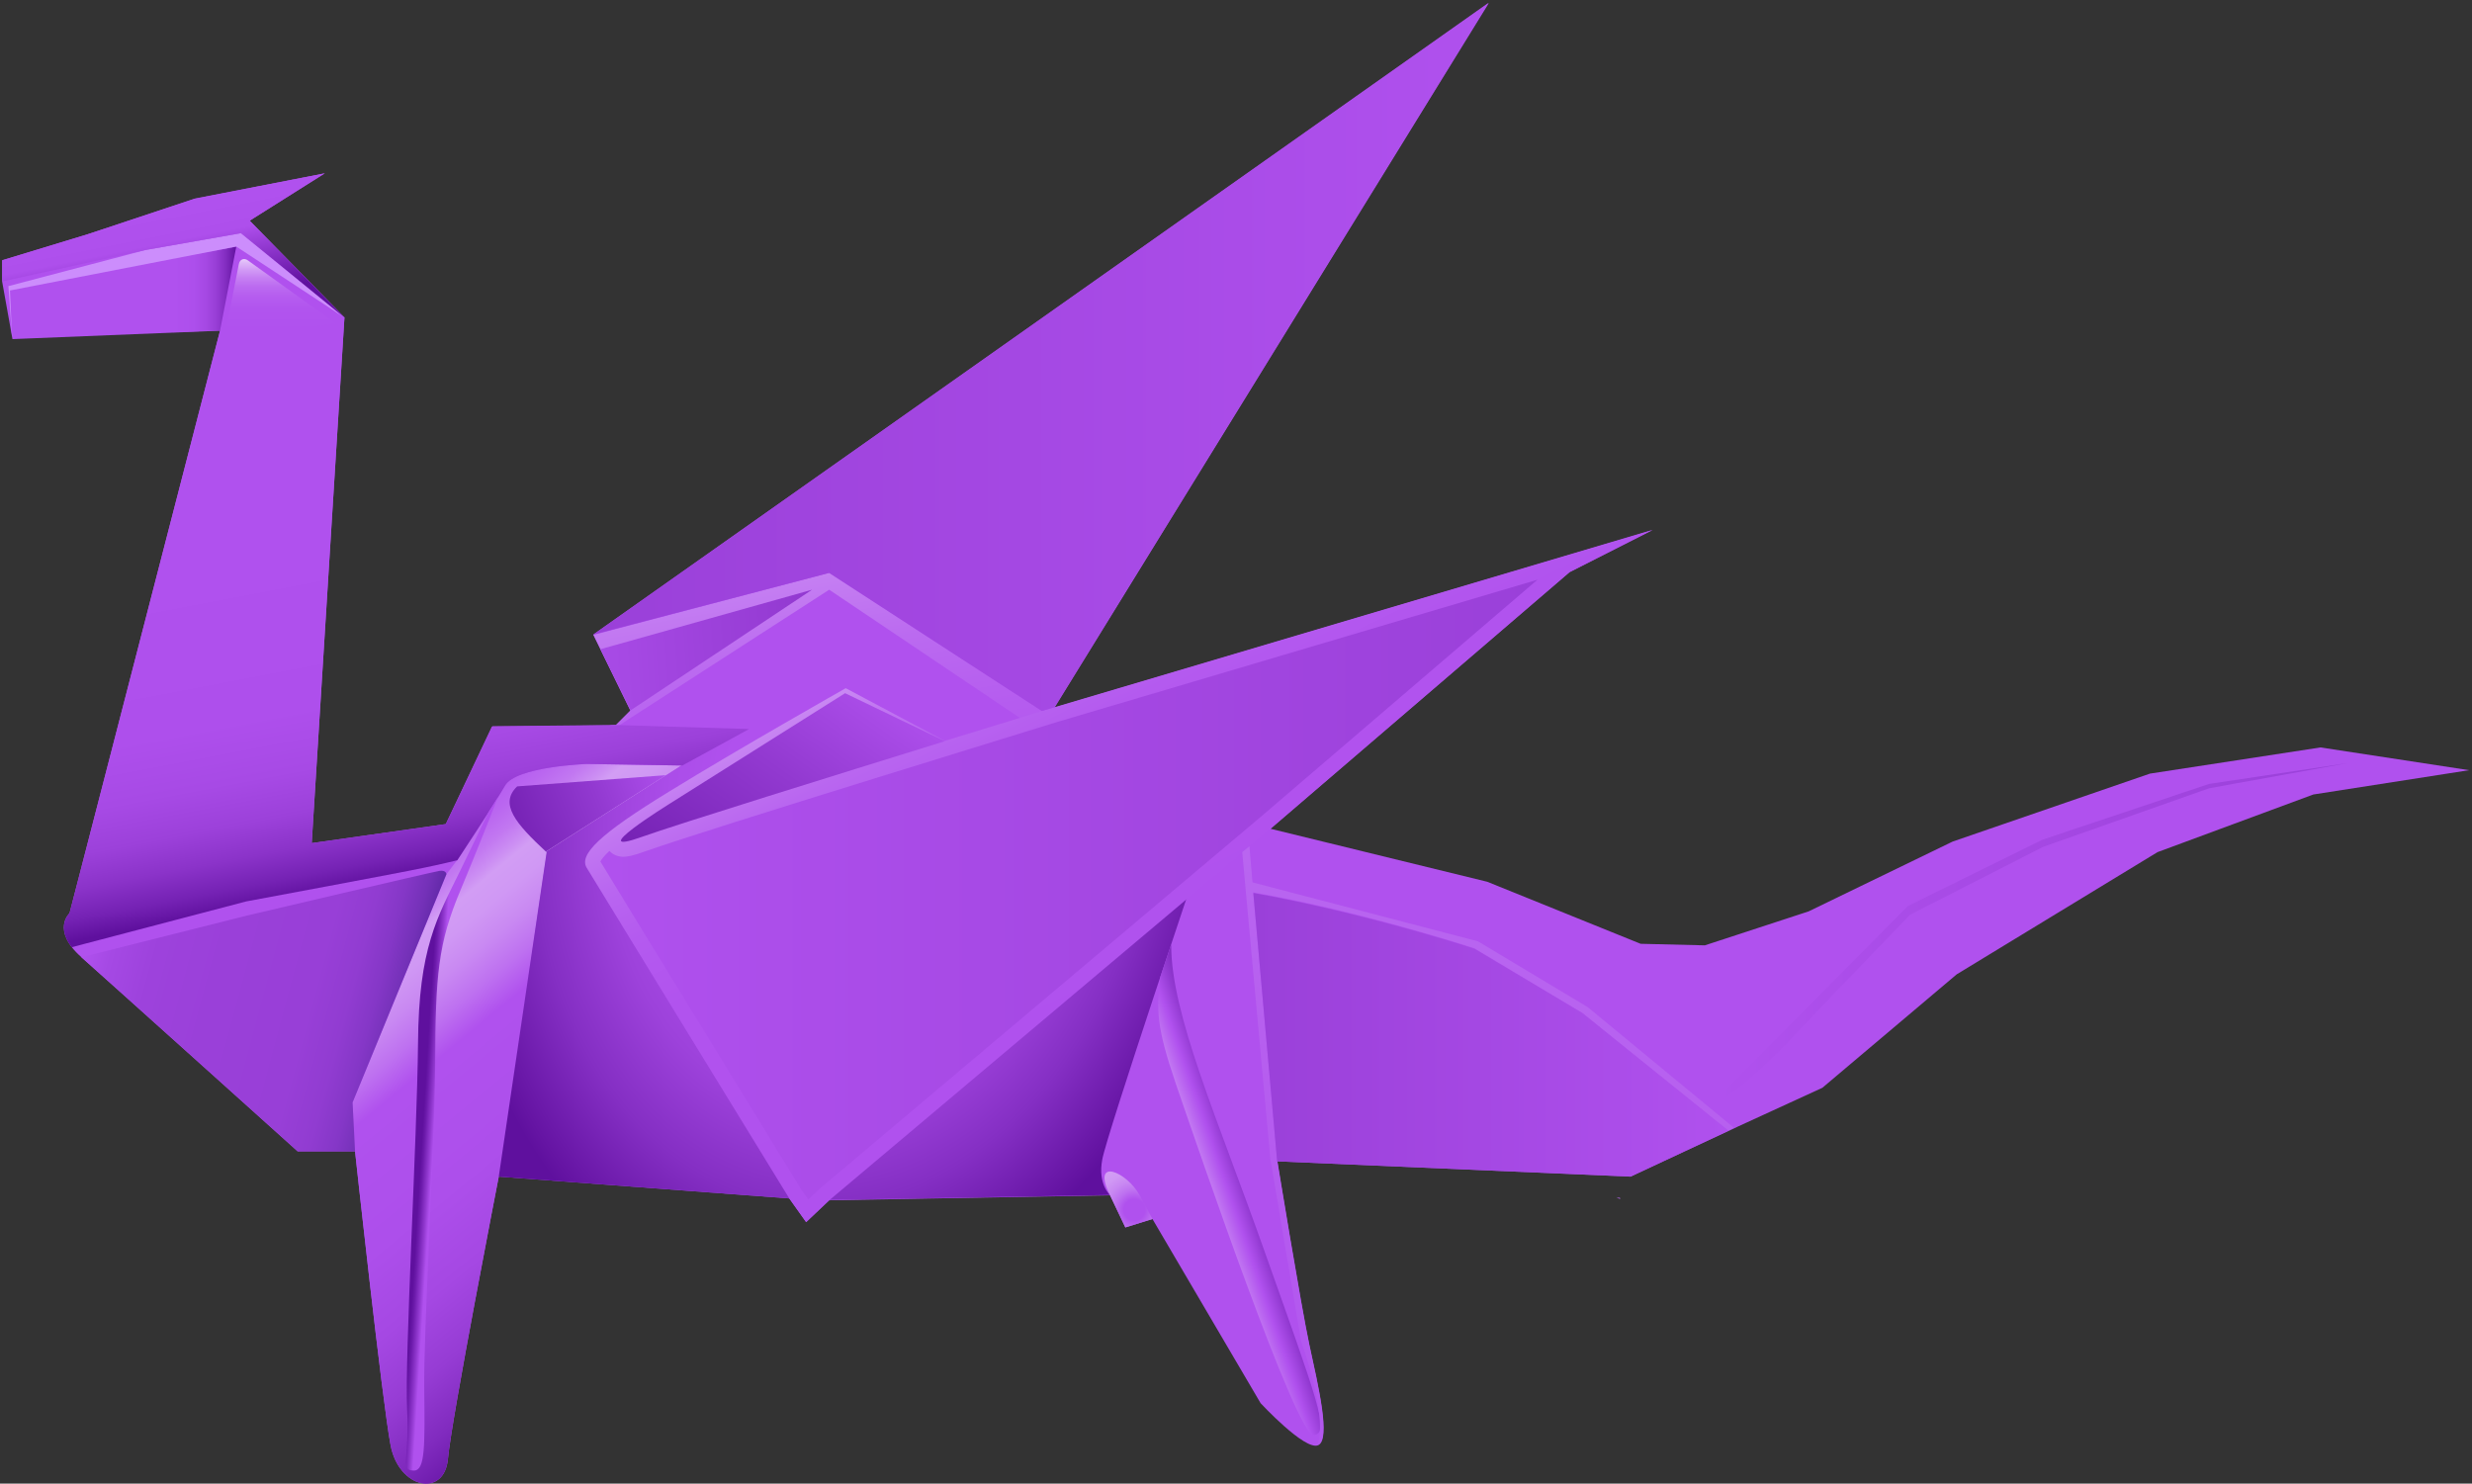 <svg width="793" height="476" viewBox="0 0 793 476" fill="none" xmlns="http://www.w3.org/2000/svg">
<rect x="0" y="0" width="793" height="476" fill="#333333" stroke="none"/>
<path d="M104.2 55.6L62.5 63.7L28.3 75.1L0.7 83.5V90.4L4 108.8L70.6 106.1L22.3 293C22.3 293 16.3 298.4 26.1 307.1C35.9 315.8 95.5 369.4 95.5 369.4H113.9C113.9 369.4 122.6 449.6 125.3 463.7C128 477.8 142.6 480.5 143.7 468C144.8 455.5 160 377.5 160 377.5L253.2 384.5L258.6 392.1L266 385.1L356.1 383.5L361 393.8L369.7 391.1L404.4 450.2C404.4 450.2 418.5 465.4 422.8 463.7C427.1 462 422.8 444.2 420.1 431.7C417.4 419.2 409.8 372.6 409.8 372.6L523.1 377.5L557.8 361.3L584.6 349L627.7 312.6L692.1 273.4L742.1 254.9L792.1 247.1L744.4 239.8L689.7 248.2L626.4 270L580.2 292.4L546.9 303.3L526.3 302.8L477.1 282.9L407.6 265.9L503.5 183.6L530.1 170.1L338.3 227L477.6 1L190.3 203.6L202.2 228L197.5 232.7L157.8 233.1L143 264.4L100 270.5L110.5 101.8L80.1 70.8L104.2 55.6Z" fill="#B051EE"/>
<path d="M195.8 232.7L196.3 234.2L266 189.2L330.1 232.3L337.5 230.2L266 183.8L190.4 203.7L202.3 227.9L197.6 232.6L195.8 232.7Z" fill="url(#paint0_linear_8847_25626)"/>
<path d="M192.6 208.3L202.3 227.9L260.5 189.2L192.6 208.3Z" fill="url(#paint1_linear_8847_25626)"/>
<path d="M160 377.5C160 377.5 144.8 455.5 143.7 468C142.6 480.5 128 477.8 125.3 463.7C122.6 449.6 113.9 369.4 113.9 369.4L113.1 353.7L143.2 280.5L146.6 276C146.6 276 158.3 258.3 161.9 252.1C165.4 245.9 188.2 245.1 188.2 245.1L218.8 245.6L175.5 273.2L160 377.5Z" fill="url(#paint2_linear_8847_25626)"/>
<path d="M271.2 217.1L218.7 245.5L175.4 273.1L160 377.5L253.2 384.5L266 385L356.1 383.4C356.1 383.4 352.1 380 353.6 372C355 364.1 385 275.2 385 275.2L271.2 217.1Z" fill="url(#paint3_radial_8847_25626)"/>
<path d="M338.3 226.9C338.3 226.9 323.2 231.5 303.1 237.7L271.3 220.8C271.3 220.8 237 240.2 214.6 254C192.2 267.7 185.7 274.2 188.2 278.4C190.7 282.6 253.2 384.5 253.2 384.5L258.6 392.1L266 385.1L407.6 265.8L503.5 183.5L530.1 170L338.3 226.9ZM206.6 268.1C206.3 268.2 206.1 268.3 205.8 268.4C206.1 268.3 206.4 268.2 206.6 268.1Z" fill="url(#paint4_linear_8847_25626)"/>
<path d="M271.1 222.4L214.6 258C214.6 258 186.8 275.3 205.9 268.5C217.4 264.4 268.6 248.5 303.1 237.8L271.1 222.4Z" fill="url(#paint5_linear_8847_25626)"/>
<path d="M257.2 381.9C254.6 377.6 197.7 284.9 192.6 276.4C192.9 275.8 193.7 274.7 195.5 273C196.4 274 197.8 274.8 199.8 274.9C201 274.9 202.8 274.7 207.4 273C226.2 266.3 338.4 231.9 339.6 231.5L493.2 186L404.4 262.1L262.8 381.5L259.3 384.8L257.2 381.9Z" fill="url(#paint6_linear_8847_25626)"/>
<path d="M113.9 369.4H95.5C95.5 369.4 35.9 315.8 26.1 307.1L79 293.8C79 293.8 138.9 279.7 141 279.4C143.2 279.1 143.2 280.5 143.2 280.5C141.6 284.3 113.1 353.7 113.1 353.7L113.9 369.4Z" fill="url(#paint7_linear_8847_25626)"/>
<path d="M70.6 106L22.3 293C22.3 293 17.8 297.1 23 303.9L79 289.2C79 289.2 129.1 279.9 136 278.4C140.5 277.5 146.7 276 146.7 276C146.7 276 158.4 258.3 162 252.1C165.5 245.9 188.3 245.1 188.3 245.1L218.9 245.6L240.3 233.9L197.7 232.6L158 233L143 264.4L100 270.5L110.5 101.8" fill="url(#paint8_linear_8847_25626)"/>
<path d="M107.6 103.7L79.6 83.6C78.3 82.6 76.9 83.2 76.6 84.8L71.9 108.8" fill="url(#paint9_linear_8847_25626)"/>
<path d="M55.6 83L75.8 79.1L70.6 106L55.6 106.6V83Z" fill="url(#paint10_linear_8847_25626)"/>
<path d="M3.2 93.2L75.8 79.1L110.5 101.9L77.3 74.8L46.7 80.2L2.7 91.8L3.9 108.7L3.2 93.2Z" fill="#CC8DFC"/>
<path d="M77.3 74.8L46.7 80.2L0.7 90.3V83.5L28.3 75.1L62.4 63.8L104.2 55.6L80.1 70.8L110.5 101.9" fill="url(#paint11_linear_8847_25626)"/>
<path d="M165.9 252.3C160.1 257.9 165.3 264.1 175.3 273.4V273.1L213.6 248.7L165.9 252.3Z" fill="url(#paint12_linear_8847_25626)"/>
<path d="M147.8 285.4C152.3 274.6 156.9 263.1 159.7 255.8C158.8 257.3 157.8 258.9 156.7 260.6C154 266.1 150.8 272.9 147.6 279.4C140.3 294.3 134.3 304.1 134.1 334.7C133.8 365.3 129.8 435.5 130.6 452C131.4 468.5 128.2 471.8 132.8 471.8C136.4 471.8 136.3 463.9 136.1 445.8C135.8 427.6 139.4 370.2 139.6 341.5C139.7 312.8 140.5 302.7 147.8 285.4Z" fill="url(#paint13_linear_8847_25626)"/>
<path d="M405.7 401.6C390.5 358.6 375.7 325.6 375.7 303.1C374.6 306.4 373.4 309.9 372.2 313.5C371 324.1 370.9 329.2 377.2 347.7C385.6 372.1 415.9 460.7 421.4 460.4C426.9 460.1 422.5 449 405.7 401.6Z" fill="url(#paint14_linear_8847_25626)"/>
<path d="M369.7 391.1L361 393.8L356.1 383.5C349.9 371 361.5 375.9 365.6 383.5C369.7 391.1 369.7 391.1 369.7 391.1Z" fill="url(#paint15_radial_8847_25626)"/>
<path d="M509.3 323.1L474.1 302L401.8 283.1L400.8 271.5L398.5 273.4L407.5 371.7L417.4 430.4C417.4 430.4 426 453.8 422.7 463.5C427 461.9 422.7 444 420 431.5C417.3 419 409.7 372.4 409.7 372.4L402 286.3C436.2 292.2 472.9 304.2 472.9 304.2L507.6 325L554.4 362.7L556.2 361.8L509.3 323.1Z" fill="url(#paint16_linear_8847_25626)"/>
<path d="M518.5 384.1L519.7 384.7V384.3C519.3 384.3 518.9 384.2 518.5 384.1Z" fill="url(#paint17_linear_8847_25626)"/>
<path d="M539.9 351.1L507.7 325.1L473 304.4C473 304.4 460.2 300.2 442.7 295.6C430.5 292.4 416.1 289 402.1 286.5V286.9L409.7 372.6L523 377.5L554.4 362.8L539.9 351.1Z" fill="url(#paint18_linear_8847_25626)"/>
<path d="M190.3 203.6L477.5 0.9L338.3 226.9L334.2 228.1L266 183.8L190.3 203.6Z" fill="url(#paint19_linear_8847_25626)"/>
<path d="M549.3 353.9L581 322L612 290.7L655.2 269.4L708.7 251.5L753.3 244.8L708.7 252.9L655.4 271.7L612.7 293.5L582 325.4C582 325.4 558.3 351.8 549.3 353.9Z" fill="url(#paint20_linear_8847_25626)"/>
<defs>
<linearGradient id="paint0_linear_8847_25626" x1="282.184" y1="322.415" x2="246.962" y2="118.943" gradientUnits="userSpaceOnUse">
<stop stop-color="#B051EE"/>
<stop offset="0.266" stop-color="#B154EE"/>
<stop offset="0.426" stop-color="#B55CEF"/>
<stop offset="0.558" stop-color="#BB6AF0"/>
<stop offset="0.674" stop-color="#C57FF2"/>
<stop offset="0.781" stop-color="#D199F5"/>
<stop offset="0.88" stop-color="#DFB9F8"/>
<stop offset="0.972" stop-color="#F0DFFC"/>
<stop offset="1" stop-color="#F6ECFD"/>
</linearGradient>
<linearGradient id="paint1_linear_8847_25626" x1="157.723" y1="213.669" x2="592.844" y2="183.595" gradientUnits="userSpaceOnUse">
<stop offset="0.028" stop-color="#B051EE"/>
<stop offset="0.236" stop-color="#9239D0"/>
<stop offset="0.529" stop-color="#6D1BAC"/>
<stop offset="0.684" stop-color="#5F109E"/>
</linearGradient>
<linearGradient id="paint2_linear_8847_25626" x1="92.786" y1="260.058" x2="233.11" y2="430.722" gradientUnits="userSpaceOnUse">
<stop stop-color="#B051EE"/>
<stop offset="0.111" stop-color="#B153EE"/>
<stop offset="0.158" stop-color="#B45AEF"/>
<stop offset="0.192" stop-color="#BA67F0"/>
<stop offset="0.221" stop-color="#C278F1"/>
<stop offset="0.245" stop-color="#CC8FF3"/>
<stop offset="0.257" stop-color="#D29DF4"/>
<stop offset="0.29" stop-color="#D098F4"/>
<stop offset="0.33" stop-color="#C989F2"/>
<stop offset="0.373" stop-color="#BE71F0"/>
<stop offset="0.416" stop-color="#B051EE"/>
<stop offset="0.574" stop-color="#AD4FEB"/>
<stop offset="0.676" stop-color="#A548E3"/>
<stop offset="0.763" stop-color="#963CD4"/>
<stop offset="0.84" stop-color="#812BBF"/>
<stop offset="0.911" stop-color="#6615A5"/>
<stop offset="0.927" stop-color="#5F109E"/>
</linearGradient>
<radialGradient id="paint3_radial_8847_25626" cx="0" cy="0" r="1" gradientUnits="userSpaceOnUse" gradientTransform="translate(271.205 254.81) rotate(98.667) scale(168.104 126.207)">
<stop offset="0.301" stop-color="#B051EE"/>
<stop offset="0.443" stop-color="#AB4DE9"/>
<stop offset="0.608" stop-color="#9D42DB"/>
<stop offset="0.786" stop-color="#852FC4"/>
<stop offset="0.972" stop-color="#6514A3"/>
<stop offset="1" stop-color="#5F109E"/>
</radialGradient>
<linearGradient id="paint4_linear_8847_25626" x1="336.935" y1="178.829" x2="400.876" y2="309.6" gradientUnits="userSpaceOnUse">
<stop stop-color="#D29DF4"/>
<stop offset="0.049" stop-color="#CA8CF3"/>
<stop offset="0.133" stop-color="#C176F1"/>
<stop offset="0.233" stop-color="#B966F0"/>
<stop offset="0.355" stop-color="#B45AEF"/>
<stop offset="0.527" stop-color="#B153EE"/>
<stop offset="1" stop-color="#B051EE"/>
</linearGradient>
<linearGradient id="paint5_linear_8847_25626" x1="282.353" y1="209.667" x2="160.704" y2="380.356" gradientUnits="userSpaceOnUse">
<stop offset="0.028" stop-color="#B051EE"/>
<stop offset="0.236" stop-color="#9239D0"/>
<stop offset="0.529" stop-color="#6D1BAC"/>
<stop offset="0.684" stop-color="#5F109E"/>
</linearGradient>
<linearGradient id="paint6_linear_8847_25626" x1="192.621" y1="285.371" x2="493.218" y2="285.371" gradientUnits="userSpaceOnUse">
<stop stop-color="#B051EE"/>
<stop offset="1" stop-color="#9A40D9"/>
</linearGradient>
<linearGradient id="paint7_linear_8847_25626" x1="28.014" y1="300.08" x2="130.579" y2="327.563" gradientUnits="userSpaceOnUse">
<stop stop-color="#B051EE"/>
<stop offset="0.085" stop-color="#A549E4"/>
<stop offset="0.215" stop-color="#9D42DC"/>
<stop offset="0.417" stop-color="#9A40D9"/>
<stop offset="0.704" stop-color="#983FD7"/>
<stop offset="0.813" stop-color="#913CD1"/>
<stop offset="0.891" stop-color="#8537C7"/>
<stop offset="0.954" stop-color="#7431B8"/>
<stop offset="1" stop-color="#6229A8"/>
</linearGradient>
<linearGradient id="paint8_linear_8847_25626" x1="112.265" y1="171.293" x2="133.216" y2="281.002" gradientUnits="userSpaceOnUse">
<stop stop-color="#B051EE"/>
<stop offset="0.469" stop-color="#AE4FEC"/>
<stop offset="0.638" stop-color="#A74AE5"/>
<stop offset="0.759" stop-color="#9C41DA"/>
<stop offset="0.856" stop-color="#8B33C9"/>
<stop offset="0.939" stop-color="#7522B4"/>
<stop offset="1" stop-color="#5F109E"/>
</linearGradient>
<linearGradient id="paint9_linear_8847_25626" x1="89.767" y1="105.641" x2="89.767" y2="81.355" gradientUnits="userSpaceOnUse">
<stop stop-color="#B051EE"/>
<stop offset="0.266" stop-color="#B154EE"/>
<stop offset="0.426" stop-color="#B55CEF"/>
<stop offset="0.558" stop-color="#BB6AF0"/>
<stop offset="0.674" stop-color="#C57FF2"/>
<stop offset="0.781" stop-color="#D199F5"/>
<stop offset="0.88" stop-color="#DFB9F8"/>
<stop offset="0.972" stop-color="#F0DFFC"/>
<stop offset="1" stop-color="#F6ECFD"/>
</linearGradient>
<linearGradient id="paint10_linear_8847_25626" x1="55.585" y1="92.877" x2="75.814" y2="92.877" gradientUnits="userSpaceOnUse">
<stop stop-color="#B051EE"/>
<stop offset="0.328" stop-color="#AD4FEC"/>
<stop offset="0.524" stop-color="#A548E3"/>
<stop offset="0.687" stop-color="#973DD5"/>
<stop offset="0.83" stop-color="#832DC1"/>
<stop offset="0.96" stop-color="#6918A7"/>
<stop offset="1" stop-color="#5F109E"/>
</linearGradient>
<linearGradient id="paint11_linear_8847_25626" x1="51.448" y1="68.095" x2="57.589" y2="98.801" gradientUnits="userSpaceOnUse">
<stop stop-color="#B051EE"/>
<stop offset="0.314" stop-color="#AE4FEC"/>
<stop offset="1" stop-color="#5F109E"/>
</linearGradient>
<linearGradient id="paint12_linear_8847_25626" x1="217.97" y1="244.214" x2="102.732" y2="289.731" gradientUnits="userSpaceOnUse">
<stop offset="0.028" stop-color="#B051EE"/>
<stop offset="0.236" stop-color="#9239D0"/>
<stop offset="0.529" stop-color="#6D1BAC"/>
<stop offset="0.684" stop-color="#5F109E"/>
</linearGradient>
<linearGradient id="paint13_linear_8847_25626" x1="133.639" y1="363.01" x2="139.419" y2="363.372" gradientUnits="userSpaceOnUse">
<stop offset="0.316" stop-color="#5F109E"/>
<stop offset="0.471" stop-color="#6D1BAC"/>
<stop offset="0.764" stop-color="#9239D0"/>
<stop offset="0.972" stop-color="#B051EE"/>
</linearGradient>
<linearGradient id="paint14_linear_8847_25626" x1="441.258" y1="367.179" x2="380.795" y2="387.935" gradientUnits="userSpaceOnUse">
<stop offset="0.494" stop-color="#5F109E"/>
<stop offset="0.548" stop-color="#6515A4"/>
<stop offset="0.621" stop-color="#7723B5"/>
<stop offset="0.706" stop-color="#933AD2"/>
<stop offset="0.774" stop-color="#B051EE"/>
<stop offset="1" stop-color="#E7C9FA"/>
</linearGradient>
<radialGradient id="paint15_radial_8847_25626" cx="0" cy="0" r="1" gradientUnits="userSpaceOnUse" gradientTransform="translate(363.908 388.162) scale(14.09 14.09)">
<stop offset="0.242" stop-color="#B051EE"/>
<stop offset="0.447" stop-color="#BE71F0"/>
<stop offset="0.653" stop-color="#C989F2"/>
<stop offset="0.844" stop-color="#D098F4"/>
<stop offset="1" stop-color="#D29DF4"/>
</radialGradient>
<linearGradient id="paint16_linear_8847_25626" x1="484.989" y1="287.408" x2="373.634" y2="732.014" gradientUnits="userSpaceOnUse">
<stop stop-color="#B966F0"/>
<stop offset="0.191" stop-color="#B55CEF"/>
<stop offset="0.494" stop-color="#B154EE"/>
<stop offset="1" stop-color="#B051EE"/>
</linearGradient>
<linearGradient id="paint17_linear_8847_25626" x1="519.726" y1="382.04" x2="496.249" y2="475.776" gradientUnits="userSpaceOnUse">
<stop stop-color="#B966F0"/>
<stop offset="0.191" stop-color="#B55CEF"/>
<stop offset="0.494" stop-color="#B154EE"/>
<stop offset="1" stop-color="#B051EE"/>
</linearGradient>
<linearGradient id="paint18_linear_8847_25626" x1="402.112" y1="332" x2="554.443" y2="332" gradientUnits="userSpaceOnUse">
<stop stop-color="#9A40D9"/>
<stop offset="1" stop-color="#B051EE"/>
</linearGradient>
<linearGradient id="paint19_linear_8847_25626" x1="190.329" y1="114.505" x2="477.52" y2="114.505" gradientUnits="userSpaceOnUse">
<stop stop-color="#9A40D9"/>
<stop offset="1" stop-color="#B051EE"/>
</linearGradient>
<linearGradient id="paint20_linear_8847_25626" x1="549.318" y1="299.378" x2="753.408" y2="299.378" gradientUnits="userSpaceOnUse">
<stop stop-color="#B051EE"/>
<stop offset="1" stop-color="#9A40D9"/>
</linearGradient>
</defs>
</svg>
